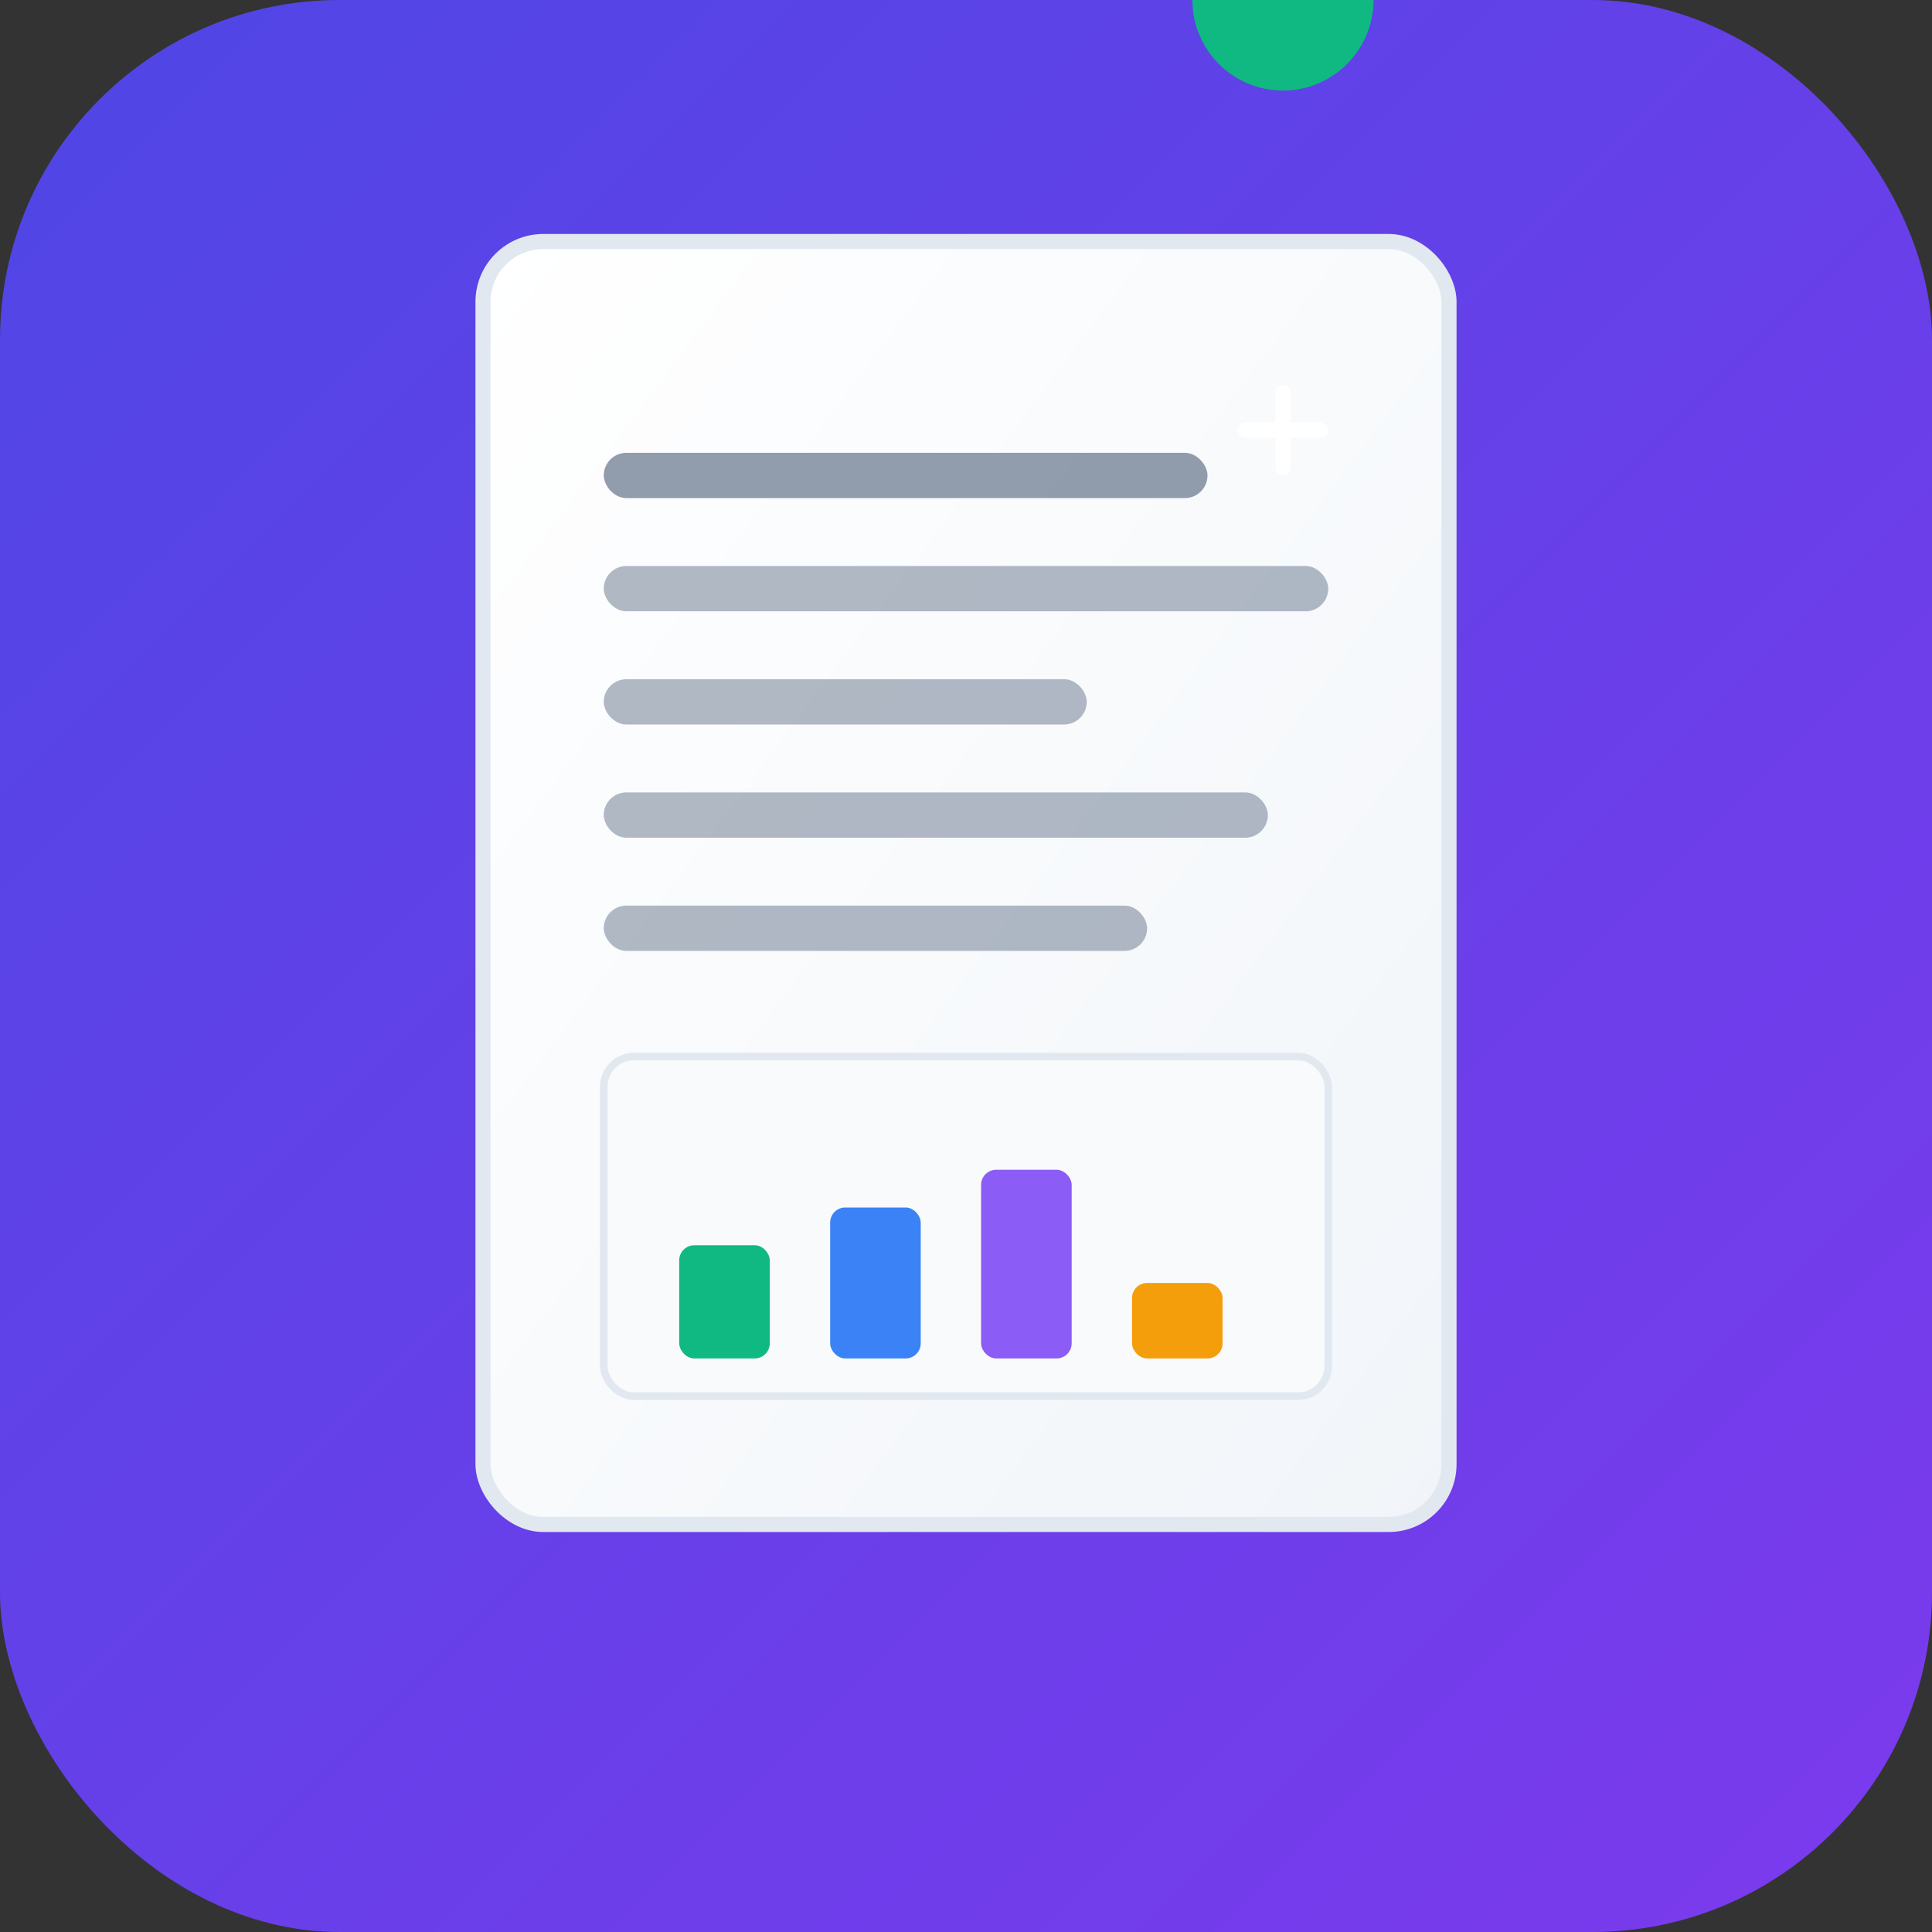 <svg width="1024" height="1024" viewBox="0 0 1024 1024" xmlns="http://www.w3.org/2000/svg">
  <rect x="0" y="0" width="1024" height="1024" fill="#333333" stroke="none"/>
  <defs>
    <linearGradient id="bgGradient" x1="0%" y1="0%" x2="100%" y2="100%">
      <stop offset="0%" style="stop-color:#4F46E5;stop-opacity:1" />
      <stop offset="100%" style="stop-color:#7C3AED;stop-opacity:1" />
    </linearGradient>
    <linearGradient id="iconGradient" x1="0%" y1="0%" x2="100%" y2="100%">
      <stop offset="0%" style="stop-color:#FFFFFF;stop-opacity:1" />
      <stop offset="100%" style="stop-color:#F1F5F9;stop-opacity:1" />
    </linearGradient>
  </defs>

  <!-- Background -->
  <rect width="1024" height="1024" rx="180" ry="180" fill="url(#bgGradient)"/>

  <!-- Main document icon -->
  <rect x="256" y="128" width="512" height="680" rx="32" ry="32" fill="url(#iconGradient)" stroke="#E2E8F0" stroke-width="8"/>

  <!-- Document lines -->
  <rect x="320" y="240" width="320" height="24" rx="12" fill="#64748B" opacity="0.7"/>
  <rect x="320" y="300" width="384" height="24" rx="12" fill="#64748B" opacity="0.5"/>
  <rect x="320" y="360" width="256" height="24" rx="12" fill="#64748B" opacity="0.5"/>
  <rect x="320" y="420" width="352" height="24" rx="12" fill="#64748B" opacity="0.5"/>
  <rect x="320" y="480" width="288" height="24" rx="12" fill="#64748B" opacity="0.5"/>

  <!-- Chart/Graph representation -->
  <rect x="320" y="560" width="384" height="180" rx="16" fill="#F8FAFC" stroke="#E2E8F0" stroke-width="4"/>

  <!-- Bar chart bars -->
  <rect x="360" y="660" width="48" height="60" rx="8" fill="#10B981"/>
  <rect x="440" y="640" width="48" height="80" rx="8" fill="#3B82F6"/>
  <rect x="520" y="620" width="48" height="100" rx="8" fill="#8B5CF6"/>
  <rect x="600" y="680" width="48" height="40" rx="8" fill="#F59E0B"/>

  <!-- Plus icon in corner -->
  <circle cx="680" y="248" r="48" fill="#10B981"/>
  <rect x="656" y="224" width="48" height="8" rx="4" fill="white"/>
  <rect x="676" y="204" width="8" height="48" rx="4" fill="white"/>
</svg>
